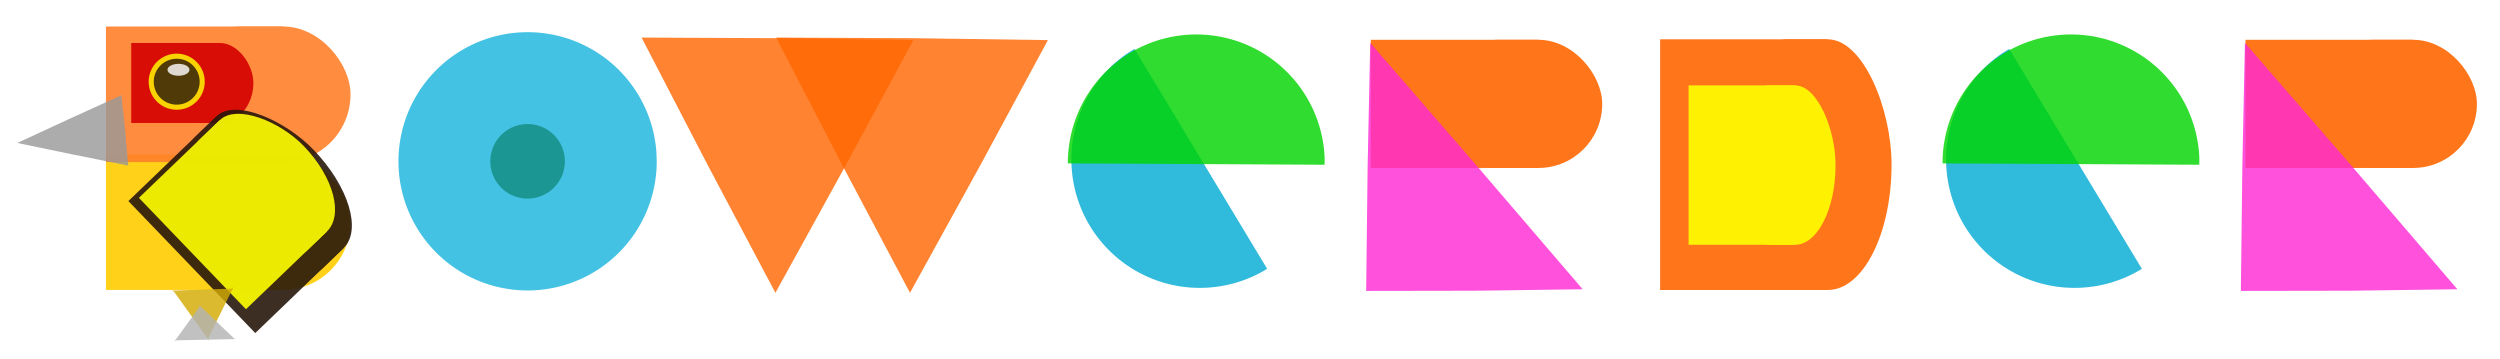 <?xml version="1.0" encoding="UTF-8" standalone="no"?>
<!-- Created with Inkscape (http://www.inkscape.org/) -->

<svg
   xmlns:dc="http://purl.org/dc/elements/1.1/"
   xmlns:cc="http://creativecommons.org/ns#"
   xmlns:rdf="http://www.w3.org/1999/02/22-rdf-syntax-ns#"
   xmlns:svg="http://www.w3.org/2000/svg"
   xmlns="http://www.w3.org/2000/svg"
   xmlns:sodipodi="http://sodipodi.sourceforge.net/DTD/sodipodi-0.dtd"
   xmlns:inkscape="http://www.inkscape.org/namespaces/inkscape"
   width="209.718mm"
   height="30.118mm"
   viewBox="0 0 743.097 106.719"
   id="svg2"
   version="1.1"
   inkscape:version="0.91 r"
   sodipodi:docname="bowerder.svg"
   inkscape:export-filename="/home/tngarsel/Images/mes productions/inkscape-space/bowerder/bowerder.png"
   inkscape:export-xdpi="91.080711"
   inkscape:export-ydpi="91.080711">
  <defs
     id="defs4">
    <filter
       style="color-interpolation-filters:sRGB"
       inkscape:label="Cross-smooth"
       id="filter30573">
      <feGaussianBlur
         in="SourceGraphic"
         stdDeviation="1.5"
         result="blur1"
         id="feGaussianBlur30575" />
      <feComposite
         in="blur1"
         in2="blur1"
         operator="over"
         result="composite1"
         id="feComposite30577" />
      <feComposite
         in="composite1"
         in2="composite1"
         k2="1.02"
         operator="arithmetic"
         result="composite2"
         id="feComposite30579"
         k1="0"
         k3="0"
         k4="0" />
      <feColorMatrix
         in="composite2"
         values="1 0 0 0 0 0 1 0 0 0 0 0 1 0 0 0 0 0 1 -0.49 "
         result="colormatrix1"
         id="feColorMatrix30581" />
      <feGaussianBlur
         stdDeviation="1"
         result="blur2"
         id="feGaussianBlur30583" />
      <feColorMatrix
         in="blur2"
         values="1 0 0 0 0 0 1 0 0 0 0 0 1 0 0 0 0 0 5 -1 "
         result="colormatrix2"
         id="feColorMatrix30585" />
      <feBlend
         in="colormatrix2"
         in2="colormatrix2"
         stdDeviation="17"
         mode="normal"
         result="blend"
         id="feBlend30587" />
      <feComposite
         in="blend"
         in2="colormatrix2"
         operator="in"
         result="composite3"
         id="feComposite30589" />
    </filter>
    <filter
       style="color-interpolation-filters:sRGB"
       inkscape:label="Cross-smooth"
       id="filter30591">
      <feGaussianBlur
         in="SourceGraphic"
         stdDeviation="1.5"
         result="blur1"
         id="feGaussianBlur30593" />
      <feComposite
         in="blur1"
         in2="blur1"
         operator="over"
         result="composite1"
         id="feComposite30595" />
      <feComposite
         in="composite1"
         in2="composite1"
         k2="1.02"
         operator="arithmetic"
         result="composite2"
         id="feComposite30597"
         k1="0"
         k3="0"
         k4="0" />
      <feColorMatrix
         in="composite2"
         values="1 0 0 0 0 0 1 0 0 0 0 0 1 0 0 0 0 0 1 -0.49 "
         result="colormatrix1"
         id="feColorMatrix30599" />
      <feGaussianBlur
         stdDeviation="1"
         result="blur2"
         id="feGaussianBlur30601" />
      <feColorMatrix
         in="blur2"
         values="1 0 0 0 0 0 1 0 0 0 0 0 1 0 0 0 0 0 5 -1 "
         result="colormatrix2"
         id="feColorMatrix30603" />
      <feBlend
         in="colormatrix2"
         in2="colormatrix2"
         stdDeviation="17"
         mode="normal"
         result="blend"
         id="feBlend30605" />
      <feComposite
         in="blend"
         in2="colormatrix2"
         operator="in"
         result="composite3"
         id="feComposite30607" />
    </filter>
    <filter
       style="color-interpolation-filters:sRGB"
       inkscape:label="Cross-smooth"
       id="filter30609">
      <feGaussianBlur
         in="SourceGraphic"
         stdDeviation="1.5"
         result="blur1"
         id="feGaussianBlur30611" />
      <feComposite
         in="blur1"
         in2="blur1"
         operator="over"
         result="composite1"
         id="feComposite30613" />
      <feComposite
         in="composite1"
         in2="composite1"
         k2="1.02"
         operator="arithmetic"
         result="composite2"
         id="feComposite30615"
         k1="0"
         k3="0"
         k4="0" />
      <feColorMatrix
         in="composite2"
         values="1 0 0 0 0 0 1 0 0 0 0 0 1 0 0 0 0 0 1 -0.49 "
         result="colormatrix1"
         id="feColorMatrix30617" />
      <feGaussianBlur
         stdDeviation="1"
         result="blur2"
         id="feGaussianBlur30619" />
      <feColorMatrix
         in="blur2"
         values="1 0 0 0 0 0 1 0 0 0 0 0 1 0 0 0 0 0 5 -1 "
         result="colormatrix2"
         id="feColorMatrix30621" />
      <feBlend
         in="colormatrix2"
         in2="colormatrix2"
         stdDeviation="17"
         mode="normal"
         result="blend"
         id="feBlend30623" />
      <feComposite
         in="blend"
         in2="colormatrix2"
         operator="in"
         result="composite3"
         id="feComposite30625" />
    </filter>
    <filter
       style="color-interpolation-filters:sRGB"
       inkscape:label="Cross-smooth"
       id="filter30627">
      <feGaussianBlur
         in="SourceGraphic"
         stdDeviation="1.5"
         result="blur1"
         id="feGaussianBlur30629" />
      <feComposite
         in="blur1"
         in2="blur1"
         operator="over"
         result="composite1"
         id="feComposite30631" />
      <feComposite
         in="composite1"
         in2="composite1"
         k2="1.02"
         operator="arithmetic"
         result="composite2"
         id="feComposite30633"
         k1="0"
         k3="0"
         k4="0" />
      <feColorMatrix
         in="composite2"
         values="1 0 0 0 0 0 1 0 0 0 0 0 1 0 0 0 0 0 1 -0.49 "
         result="colormatrix1"
         id="feColorMatrix30635" />
      <feGaussianBlur
         stdDeviation="1"
         result="blur2"
         id="feGaussianBlur30637" />
      <feColorMatrix
         in="blur2"
         values="1 0 0 0 0 0 1 0 0 0 0 0 1 0 0 0 0 0 5 -1 "
         result="colormatrix2"
         id="feColorMatrix30639" />
      <feBlend
         in="colormatrix2"
         in2="colormatrix2"
         stdDeviation="17"
         mode="normal"
         result="blend"
         id="feBlend30641" />
      <feComposite
         in="blend"
         in2="colormatrix2"
         operator="in"
         result="composite3"
         id="feComposite30643" />
    </filter>
    <filter
       style="color-interpolation-filters:sRGB"
       inkscape:label="Cross-smooth"
       id="filter30645">
      <feGaussianBlur
         in="SourceGraphic"
         stdDeviation="1.5"
         result="blur1"
         id="feGaussianBlur30647" />
      <feComposite
         in="blur1"
         in2="blur1"
         operator="over"
         result="composite1"
         id="feComposite30649" />
      <feComposite
         in="composite1"
         in2="composite1"
         k2="1.02"
         operator="arithmetic"
         result="composite2"
         id="feComposite30651"
         k1="0"
         k3="0"
         k4="0" />
      <feColorMatrix
         in="composite2"
         values="1 0 0 0 0 0 1 0 0 0 0 0 1 0 0 0 0 0 1 -0.49 "
         result="colormatrix1"
         id="feColorMatrix30653" />
      <feGaussianBlur
         stdDeviation="1"
         result="blur2"
         id="feGaussianBlur30655" />
      <feColorMatrix
         in="blur2"
         values="1 0 0 0 0 0 1 0 0 0 0 0 1 0 0 0 0 0 5 -1 "
         result="colormatrix2"
         id="feColorMatrix30657" />
      <feBlend
         in="colormatrix2"
         in2="colormatrix2"
         stdDeviation="17"
         mode="normal"
         result="blend"
         id="feBlend30659" />
      <feComposite
         in="blend"
         in2="colormatrix2"
         operator="in"
         result="composite3"
         id="feComposite30661" />
    </filter>
    <filter
       style="color-interpolation-filters:sRGB"
       inkscape:label="Cross-smooth"
       id="filter30663">
      <feGaussianBlur
         in="SourceGraphic"
         stdDeviation="1.5"
         result="blur1"
         id="feGaussianBlur30665" />
      <feComposite
         in="blur1"
         in2="blur1"
         operator="over"
         result="composite1"
         id="feComposite30667" />
      <feComposite
         in="composite1"
         in2="composite1"
         k2="1.02"
         operator="arithmetic"
         result="composite2"
         id="feComposite30669"
         k1="0"
         k3="0"
         k4="0" />
      <feColorMatrix
         in="composite2"
         values="1 0 0 0 0 0 1 0 0 0 0 0 1 0 0 0 0 0 1 -0.49 "
         result="colormatrix1"
         id="feColorMatrix30671" />
      <feGaussianBlur
         stdDeviation="1"
         result="blur2"
         id="feGaussianBlur30673" />
      <feColorMatrix
         in="blur2"
         values="1 0 0 0 0 0 1 0 0 0 0 0 1 0 0 0 0 0 5 -1 "
         result="colormatrix2"
         id="feColorMatrix30675" />
      <feBlend
         in="colormatrix2"
         in2="colormatrix2"
         stdDeviation="17"
         mode="normal"
         result="blend"
         id="feBlend30677" />
      <feComposite
         in="blend"
         in2="colormatrix2"
         operator="in"
         result="composite3"
         id="feComposite30679" />
    </filter>
    <filter
       style="color-interpolation-filters:sRGB"
       inkscape:label="Cross-smooth"
       id="filter30681">
      <feGaussianBlur
         in="SourceGraphic"
         stdDeviation="1.5"
         result="blur1"
         id="feGaussianBlur30683" />
      <feComposite
         in="blur1"
         in2="blur1"
         operator="over"
         result="composite1"
         id="feComposite30685" />
      <feComposite
         in="composite1"
         in2="composite1"
         k2="1.02"
         operator="arithmetic"
         result="composite2"
         id="feComposite30687"
         k1="0"
         k3="0"
         k4="0" />
      <feColorMatrix
         in="composite2"
         values="1 0 0 0 0 0 1 0 0 0 0 0 1 0 0 0 0 0 1 -0.49 "
         result="colormatrix1"
         id="feColorMatrix30689" />
      <feGaussianBlur
         stdDeviation="1"
         result="blur2"
         id="feGaussianBlur30691" />
      <feColorMatrix
         in="blur2"
         values="1 0 0 0 0 0 1 0 0 0 0 0 1 0 0 0 0 0 5 -1 "
         result="colormatrix2"
         id="feColorMatrix30693" />
      <feBlend
         in="colormatrix2"
         in2="colormatrix2"
         stdDeviation="17"
         mode="normal"
         result="blend"
         id="feBlend30695" />
      <feComposite
         in="blend"
         in2="colormatrix2"
         operator="in"
         result="composite3"
         id="feComposite30697" />
    </filter>
    <filter
       style="color-interpolation-filters:sRGB"
       inkscape:label="Cross-smooth"
       id="filter30699">
      <feGaussianBlur
         in="SourceGraphic"
         stdDeviation="1.5"
         result="blur1"
         id="feGaussianBlur30701" />
      <feComposite
         in="blur1"
         in2="blur1"
         operator="over"
         result="composite1"
         id="feComposite30703" />
      <feComposite
         in="composite1"
         in2="composite1"
         k2="1.02"
         operator="arithmetic"
         result="composite2"
         id="feComposite30705"
         k1="0"
         k3="0"
         k4="0" />
      <feColorMatrix
         in="composite2"
         values="1 0 0 0 0 0 1 0 0 0 0 0 1 0 0 0 0 0 1 -0.49 "
         result="colormatrix1"
         id="feColorMatrix30707" />
      <feGaussianBlur
         stdDeviation="1"
         result="blur2"
         id="feGaussianBlur30709" />
      <feColorMatrix
         in="blur2"
         values="1 0 0 0 0 0 1 0 0 0 0 0 1 0 0 0 0 0 5 -1 "
         result="colormatrix2"
         id="feColorMatrix30711" />
      <feBlend
         in="colormatrix2"
         in2="colormatrix2"
         stdDeviation="17"
         mode="normal"
         result="blend"
         id="feBlend30713" />
      <feComposite
         in="blend"
         in2="colormatrix2"
         operator="in"
         result="composite3"
         id="feComposite30715" />
    </filter>
    <filter
       style="color-interpolation-filters:sRGB"
       inkscape:label="Cross-smooth"
       id="filter30717">
      <feGaussianBlur
         in="SourceGraphic"
         stdDeviation="1.5"
         result="blur1"
         id="feGaussianBlur30719" />
      <feComposite
         in="blur1"
         in2="blur1"
         operator="over"
         result="composite1"
         id="feComposite30721" />
      <feComposite
         in="composite1"
         in2="composite1"
         k2="1.02"
         operator="arithmetic"
         result="composite2"
         id="feComposite30723"
         k1="0"
         k3="0"
         k4="0" />
      <feColorMatrix
         in="composite2"
         values="1 0 0 0 0 0 1 0 0 0 0 0 1 0 0 0 0 0 1 -0.49 "
         result="colormatrix1"
         id="feColorMatrix30725" />
      <feGaussianBlur
         stdDeviation="1"
         result="blur2"
         id="feGaussianBlur30727" />
      <feColorMatrix
         in="blur2"
         values="1 0 0 0 0 0 1 0 0 0 0 0 1 0 0 0 0 0 5 -1 "
         result="colormatrix2"
         id="feColorMatrix30729" />
      <feBlend
         in="colormatrix2"
         in2="colormatrix2"
         stdDeviation="17"
         mode="normal"
         result="blend"
         id="feBlend30731" />
      <feComposite
         in="blend"
         in2="colormatrix2"
         operator="in"
         result="composite3"
         id="feComposite30733" />
    </filter>
    <filter
       style="color-interpolation-filters:sRGB"
       inkscape:label="Cross-smooth"
       id="filter30735">
      <feGaussianBlur
         in="SourceGraphic"
         stdDeviation="1.5"
         result="blur1"
         id="feGaussianBlur30737" />
      <feComposite
         in="blur1"
         in2="blur1"
         operator="over"
         result="composite1"
         id="feComposite30739" />
      <feComposite
         in="composite1"
         in2="composite1"
         k2="1.02"
         operator="arithmetic"
         result="composite2"
         id="feComposite30741"
         k1="0"
         k3="0"
         k4="0" />
      <feColorMatrix
         in="composite2"
         values="1 0 0 0 0 0 1 0 0 0 0 0 1 0 0 0 0 0 1 -0.49 "
         result="colormatrix1"
         id="feColorMatrix30743" />
      <feGaussianBlur
         stdDeviation="1"
         result="blur2"
         id="feGaussianBlur30745" />
      <feColorMatrix
         in="blur2"
         values="1 0 0 0 0 0 1 0 0 0 0 0 1 0 0 0 0 0 5 -1 "
         result="colormatrix2"
         id="feColorMatrix30747" />
      <feBlend
         in="colormatrix2"
         in2="colormatrix2"
         stdDeviation="17"
         mode="normal"
         result="blend"
         id="feBlend30749" />
      <feComposite
         in="blend"
         in2="colormatrix2"
         operator="in"
         result="composite3"
         id="feComposite30751" />
    </filter>
    <filter
       style="color-interpolation-filters:sRGB"
       inkscape:label="Cross-smooth"
       id="filter30753">
      <feGaussianBlur
         in="SourceGraphic"
         stdDeviation="1.5"
         result="blur1"
         id="feGaussianBlur30755" />
      <feComposite
         in="blur1"
         in2="blur1"
         operator="over"
         result="composite1"
         id="feComposite30757" />
      <feComposite
         in="composite1"
         in2="composite1"
         k2="1.02"
         operator="arithmetic"
         result="composite2"
         id="feComposite30759"
         k1="0"
         k3="0"
         k4="0" />
      <feColorMatrix
         in="composite2"
         values="1 0 0 0 0 0 1 0 0 0 0 0 1 0 0 0 0 0 1 -0.49 "
         result="colormatrix1"
         id="feColorMatrix30761" />
      <feGaussianBlur
         stdDeviation="1"
         result="blur2"
         id="feGaussianBlur30763" />
      <feColorMatrix
         in="blur2"
         values="1 0 0 0 0 0 1 0 0 0 0 0 1 0 0 0 0 0 5 -1 "
         result="colormatrix2"
         id="feColorMatrix30765" />
      <feBlend
         in="colormatrix2"
         in2="colormatrix2"
         stdDeviation="17"
         mode="normal"
         result="blend"
         id="feBlend30767" />
      <feComposite
         in="blend"
         in2="colormatrix2"
         operator="in"
         result="composite3"
         id="feComposite30769" />
    </filter>
    <filter
       style="color-interpolation-filters:sRGB"
       inkscape:label="Cross-smooth"
       id="filter30771">
      <feGaussianBlur
         in="SourceGraphic"
         stdDeviation="1.5"
         result="blur1"
         id="feGaussianBlur30773" />
      <feComposite
         in="blur1"
         in2="blur1"
         operator="over"
         result="composite1"
         id="feComposite30775" />
      <feComposite
         in="composite1"
         in2="composite1"
         k2="1.02"
         operator="arithmetic"
         result="composite2"
         id="feComposite30777"
         k1="0"
         k3="0"
         k4="0" />
      <feColorMatrix
         in="composite2"
         values="1 0 0 0 0 0 1 0 0 0 0 0 1 0 0 0 0 0 1 -0.49 "
         result="colormatrix1"
         id="feColorMatrix30779" />
      <feGaussianBlur
         stdDeviation="1"
         result="blur2"
         id="feGaussianBlur30781" />
      <feColorMatrix
         in="blur2"
         values="1 0 0 0 0 0 1 0 0 0 0 0 1 0 0 0 0 0 5 -1 "
         result="colormatrix2"
         id="feColorMatrix30783" />
      <feBlend
         in="colormatrix2"
         in2="colormatrix2"
         stdDeviation="17"
         mode="normal"
         result="blend"
         id="feBlend30785" />
      <feComposite
         in="blend"
         in2="colormatrix2"
         operator="in"
         result="composite3"
         id="feComposite30787" />
    </filter>
    <filter
       style="color-interpolation-filters:sRGB"
       inkscape:label="Cross-smooth"
       id="filter30789">
      <feGaussianBlur
         in="SourceGraphic"
         stdDeviation="1.5"
         result="blur1"
         id="feGaussianBlur30791" />
      <feComposite
         in="blur1"
         in2="blur1"
         operator="over"
         result="composite1"
         id="feComposite30793" />
      <feComposite
         in="composite1"
         in2="composite1"
         k2="1.02"
         operator="arithmetic"
         result="composite2"
         id="feComposite30795"
         k1="0"
         k3="0"
         k4="0" />
      <feColorMatrix
         in="composite2"
         values="1 0 0 0 0 0 1 0 0 0 0 0 1 0 0 0 0 0 1 -0.49 "
         result="colormatrix1"
         id="feColorMatrix30797" />
      <feGaussianBlur
         stdDeviation="1"
         result="blur2"
         id="feGaussianBlur30799" />
      <feColorMatrix
         in="blur2"
         values="1 0 0 0 0 0 1 0 0 0 0 0 1 0 0 0 0 0 5 -1 "
         result="colormatrix2"
         id="feColorMatrix30801" />
      <feBlend
         in="colormatrix2"
         in2="colormatrix2"
         stdDeviation="17"
         mode="normal"
         result="blend"
         id="feBlend30803" />
      <feComposite
         in="blend"
         in2="colormatrix2"
         operator="in"
         result="composite3"
         id="feComposite30805" />
    </filter>
    <filter
       style="color-interpolation-filters:sRGB"
       inkscape:label="Cross-smooth"
       id="filter30807">
      <feGaussianBlur
         in="SourceGraphic"
         stdDeviation="1.5"
         result="blur1"
         id="feGaussianBlur30809" />
      <feComposite
         in="blur1"
         in2="blur1"
         operator="over"
         result="composite1"
         id="feComposite30811" />
      <feComposite
         in="composite1"
         in2="composite1"
         k2="1.02"
         operator="arithmetic"
         result="composite2"
         id="feComposite30813"
         k1="0"
         k3="0"
         k4="0" />
      <feColorMatrix
         in="composite2"
         values="1 0 0 0 0 0 1 0 0 0 0 0 1 0 0 0 0 0 1 -0.49 "
         result="colormatrix1"
         id="feColorMatrix30815" />
      <feGaussianBlur
         stdDeviation="1"
         result="blur2"
         id="feGaussianBlur30817" />
      <feColorMatrix
         in="blur2"
         values="1 0 0 0 0 0 1 0 0 0 0 0 1 0 0 0 0 0 5 -1 "
         result="colormatrix2"
         id="feColorMatrix30819" />
      <feBlend
         in="colormatrix2"
         in2="colormatrix2"
         stdDeviation="17"
         mode="normal"
         result="blend"
         id="feBlend30821" />
      <feComposite
         in="blend"
         in2="colormatrix2"
         operator="in"
         result="composite3"
         id="feComposite30823" />
    </filter>
    <filter
       style="color-interpolation-filters:sRGB"
       inkscape:label="Cross-smooth"
       id="filter30825">
      <feGaussianBlur
         in="SourceGraphic"
         stdDeviation="1.5"
         result="blur1"
         id="feGaussianBlur30827" />
      <feComposite
         in="blur1"
         in2="blur1"
         operator="over"
         result="composite1"
         id="feComposite30829" />
      <feComposite
         in="composite1"
         in2="composite1"
         k2="1.02"
         operator="arithmetic"
         result="composite2"
         id="feComposite30831"
         k1="0"
         k3="0"
         k4="0" />
      <feColorMatrix
         in="composite2"
         values="1 0 0 0 0 0 1 0 0 0 0 0 1 0 0 0 0 0 1 -0.49 "
         result="colormatrix1"
         id="feColorMatrix30833" />
      <feGaussianBlur
         stdDeviation="1"
         result="blur2"
         id="feGaussianBlur30835" />
      <feColorMatrix
         in="blur2"
         values="1 0 0 0 0 0 1 0 0 0 0 0 1 0 0 0 0 0 5 -1 "
         result="colormatrix2"
         id="feColorMatrix30837" />
      <feBlend
         in="colormatrix2"
         in2="colormatrix2"
         stdDeviation="17"
         mode="normal"
         result="blend"
         id="feBlend30839" />
      <feComposite
         in="blend"
         in2="colormatrix2"
         operator="in"
         result="composite3"
         id="feComposite30841" />
    </filter>
    <filter
       style="color-interpolation-filters:sRGB"
       inkscape:label="Cross-smooth"
       id="filter30843">
      <feGaussianBlur
         in="SourceGraphic"
         stdDeviation="1.5"
         result="blur1"
         id="feGaussianBlur30845" />
      <feComposite
         in="blur1"
         in2="blur1"
         operator="over"
         result="composite1"
         id="feComposite30847" />
      <feComposite
         in="composite1"
         in2="composite1"
         k2="1.02"
         operator="arithmetic"
         result="composite2"
         id="feComposite30849"
         k1="0"
         k3="0"
         k4="0" />
      <feColorMatrix
         in="composite2"
         values="1 0 0 0 0 0 1 0 0 0 0 0 1 0 0 0 0 0 1 -0.49 "
         result="colormatrix1"
         id="feColorMatrix30851" />
      <feGaussianBlur
         stdDeviation="1"
         result="blur2"
         id="feGaussianBlur30853" />
      <feColorMatrix
         in="blur2"
         values="1 0 0 0 0 0 1 0 0 0 0 0 1 0 0 0 0 0 5 -1 "
         result="colormatrix2"
         id="feColorMatrix30855" />
      <feBlend
         in="colormatrix2"
         in2="colormatrix2"
         stdDeviation="17"
         mode="normal"
         result="blend"
         id="feBlend30857" />
      <feComposite
         in="blend"
         in2="colormatrix2"
         operator="in"
         result="composite3"
         id="feComposite30859" />
    </filter>
    <filter
       style="color-interpolation-filters:sRGB"
       inkscape:label="Cross-smooth"
       id="filter30861">
      <feGaussianBlur
         in="SourceGraphic"
         stdDeviation="1.5"
         result="blur1"
         id="feGaussianBlur30863" />
      <feComposite
         in="blur1"
         in2="blur1"
         operator="over"
         result="composite1"
         id="feComposite30865" />
      <feComposite
         in="composite1"
         in2="composite1"
         k2="1.02"
         operator="arithmetic"
         result="composite2"
         id="feComposite30867"
         k1="0"
         k3="0"
         k4="0" />
      <feColorMatrix
         in="composite2"
         values="1 0 0 0 0 0 1 0 0 0 0 0 1 0 0 0 0 0 1 -0.49 "
         result="colormatrix1"
         id="feColorMatrix30869" />
      <feGaussianBlur
         stdDeviation="1"
         result="blur2"
         id="feGaussianBlur30871" />
      <feColorMatrix
         in="blur2"
         values="1 0 0 0 0 0 1 0 0 0 0 0 1 0 0 0 0 0 5 -1 "
         result="colormatrix2"
         id="feColorMatrix30873" />
      <feBlend
         in="colormatrix2"
         in2="colormatrix2"
         stdDeviation="17"
         mode="normal"
         result="blend"
         id="feBlend30875" />
      <feComposite
         in="blend"
         in2="colormatrix2"
         operator="in"
         result="composite3"
         id="feComposite30877" />
    </filter>
    <filter
       style="color-interpolation-filters:sRGB"
       inkscape:label="Cross-smooth"
       id="filter30879">
      <feGaussianBlur
         in="SourceGraphic"
         stdDeviation="1.5"
         result="blur1"
         id="feGaussianBlur30881" />
      <feComposite
         in="blur1"
         in2="blur1"
         operator="over"
         result="composite1"
         id="feComposite30883" />
      <feComposite
         in="composite1"
         in2="composite1"
         k2="1.02"
         operator="arithmetic"
         result="composite2"
         id="feComposite30885"
         k1="0"
         k3="0"
         k4="0" />
      <feColorMatrix
         in="composite2"
         values="1 0 0 0 0 0 1 0 0 0 0 0 1 0 0 0 0 0 1 -0.49 "
         result="colormatrix1"
         id="feColorMatrix30887" />
      <feGaussianBlur
         stdDeviation="1"
         result="blur2"
         id="feGaussianBlur30889" />
      <feColorMatrix
         in="blur2"
         values="1 0 0 0 0 0 1 0 0 0 0 0 1 0 0 0 0 0 5 -1 "
         result="colormatrix2"
         id="feColorMatrix30891" />
      <feBlend
         in="colormatrix2"
         in2="colormatrix2"
         stdDeviation="17"
         mode="normal"
         result="blend"
         id="feBlend30893" />
      <feComposite
         in="blend"
         in2="colormatrix2"
         operator="in"
         result="composite3"
         id="feComposite30895" />
    </filter>
    <filter
       style="color-interpolation-filters:sRGB"
       inkscape:label="Cross-smooth"
       id="filter30897">
      <feGaussianBlur
         in="SourceGraphic"
         stdDeviation="1.5"
         result="blur1"
         id="feGaussianBlur30899" />
      <feComposite
         in="blur1"
         in2="blur1"
         operator="over"
         result="composite1"
         id="feComposite30901" />
      <feComposite
         in="composite1"
         in2="composite1"
         k2="1.02"
         operator="arithmetic"
         result="composite2"
         id="feComposite30903"
         k1="0"
         k3="0"
         k4="0" />
      <feColorMatrix
         in="composite2"
         values="1 0 0 0 0 0 1 0 0 0 0 0 1 0 0 0 0 0 1 -0.49 "
         result="colormatrix1"
         id="feColorMatrix30905" />
      <feGaussianBlur
         stdDeviation="1"
         result="blur2"
         id="feGaussianBlur30907" />
      <feColorMatrix
         in="blur2"
         values="1 0 0 0 0 0 1 0 0 0 0 0 1 0 0 0 0 0 5 -1 "
         result="colormatrix2"
         id="feColorMatrix30909" />
      <feBlend
         in="colormatrix2"
         in2="colormatrix2"
         stdDeviation="17"
         mode="normal"
         result="blend"
         id="feBlend30911" />
      <feComposite
         in="blend"
         in2="colormatrix2"
         operator="in"
         result="composite3"
         id="feComposite30913" />
    </filter>
    <filter
       style="color-interpolation-filters:sRGB"
       inkscape:label="Cross-smooth"
       id="filter30915">
      <feGaussianBlur
         in="SourceGraphic"
         stdDeviation="1.5"
         result="blur1"
         id="feGaussianBlur30917" />
      <feComposite
         in="blur1"
         in2="blur1"
         operator="over"
         result="composite1"
         id="feComposite30919" />
      <feComposite
         in="composite1"
         in2="composite1"
         k2="1.02"
         operator="arithmetic"
         result="composite2"
         id="feComposite30921"
         k1="0"
         k3="0"
         k4="0" />
      <feColorMatrix
         in="composite2"
         values="1 0 0 0 0 0 1 0 0 0 0 0 1 0 0 0 0 0 1 -0.49 "
         result="colormatrix1"
         id="feColorMatrix30923" />
      <feGaussianBlur
         stdDeviation="1"
         result="blur2"
         id="feGaussianBlur30925" />
      <feColorMatrix
         in="blur2"
         values="1 0 0 0 0 0 1 0 0 0 0 0 1 0 0 0 0 0 5 -1 "
         result="colormatrix2"
         id="feColorMatrix30927" />
      <feBlend
         in="colormatrix2"
         in2="colormatrix2"
         stdDeviation="17"
         mode="normal"
         result="blend"
         id="feBlend30929" />
      <feComposite
         in="blend"
         in2="colormatrix2"
         operator="in"
         result="composite3"
         id="feComposite30931" />
    </filter>
    <filter
       style="color-interpolation-filters:sRGB"
       inkscape:label="Cross-smooth"
       id="filter30933">
      <feGaussianBlur
         in="SourceGraphic"
         stdDeviation="1.5"
         result="blur1"
         id="feGaussianBlur30935" />
      <feComposite
         in="blur1"
         in2="blur1"
         operator="over"
         result="composite1"
         id="feComposite30937" />
      <feComposite
         in="composite1"
         in2="composite1"
         k2="1.02"
         operator="arithmetic"
         result="composite2"
         id="feComposite30939"
         k1="0"
         k3="0"
         k4="0" />
      <feColorMatrix
         in="composite2"
         values="1 0 0 0 0 0 1 0 0 0 0 0 1 0 0 0 0 0 1 -0.49 "
         result="colormatrix1"
         id="feColorMatrix30941" />
      <feGaussianBlur
         stdDeviation="1"
         result="blur2"
         id="feGaussianBlur30943" />
      <feColorMatrix
         in="blur2"
         values="1 0 0 0 0 0 1 0 0 0 0 0 1 0 0 0 0 0 5 -1 "
         result="colormatrix2"
         id="feColorMatrix30945" />
      <feBlend
         in="colormatrix2"
         in2="colormatrix2"
         stdDeviation="17"
         mode="normal"
         result="blend"
         id="feBlend30947" />
      <feComposite
         in="blend"
         in2="colormatrix2"
         operator="in"
         result="composite3"
         id="feComposite30949" />
    </filter>
    <filter
       style="color-interpolation-filters:sRGB"
       inkscape:label="Cross-smooth"
       id="filter30951">
      <feGaussianBlur
         in="SourceGraphic"
         stdDeviation="1.5"
         result="blur1"
         id="feGaussianBlur30953" />
      <feComposite
         in="blur1"
         in2="blur1"
         operator="over"
         result="composite1"
         id="feComposite30955" />
      <feComposite
         in="composite1"
         in2="composite1"
         k2="1.02"
         operator="arithmetic"
         result="composite2"
         id="feComposite30957"
         k1="0"
         k3="0"
         k4="0" />
      <feColorMatrix
         in="composite2"
         values="1 0 0 0 0 0 1 0 0 0 0 0 1 0 0 0 0 0 1 -0.49 "
         result="colormatrix1"
         id="feColorMatrix30959" />
      <feGaussianBlur
         stdDeviation="1"
         result="blur2"
         id="feGaussianBlur30961" />
      <feColorMatrix
         in="blur2"
         values="1 0 0 0 0 0 1 0 0 0 0 0 1 0 0 0 0 0 5 -1 "
         result="colormatrix2"
         id="feColorMatrix30963" />
      <feBlend
         in="colormatrix2"
         in2="colormatrix2"
         stdDeviation="17"
         mode="normal"
         result="blend"
         id="feBlend30965" />
      <feComposite
         in="blend"
         in2="colormatrix2"
         operator="in"
         result="composite3"
         id="feComposite30967" />
    </filter>
    <filter
       style="color-interpolation-filters:sRGB"
       inkscape:label="Cross-smooth"
       id="filter30969">
      <feGaussianBlur
         in="SourceGraphic"
         stdDeviation="1.5"
         result="blur1"
         id="feGaussianBlur30971" />
      <feComposite
         in="blur1"
         in2="blur1"
         operator="over"
         result="composite1"
         id="feComposite30973" />
      <feComposite
         in="composite1"
         in2="composite1"
         k2="1.02"
         operator="arithmetic"
         result="composite2"
         id="feComposite30975"
         k1="0"
         k3="0"
         k4="0" />
      <feColorMatrix
         in="composite2"
         values="1 0 0 0 0 0 1 0 0 0 0 0 1 0 0 0 0 0 1 -0.49 "
         result="colormatrix1"
         id="feColorMatrix30977" />
      <feGaussianBlur
         stdDeviation="1"
         result="blur2"
         id="feGaussianBlur30979" />
      <feColorMatrix
         in="blur2"
         values="1 0 0 0 0 0 1 0 0 0 0 0 1 0 0 0 0 0 5 -1 "
         result="colormatrix2"
         id="feColorMatrix30981" />
      <feBlend
         in="colormatrix2"
         in2="colormatrix2"
         stdDeviation="17"
         mode="normal"
         result="blend"
         id="feBlend30983" />
      <feComposite
         in="blend"
         in2="colormatrix2"
         operator="in"
         result="composite3"
         id="feComposite30985" />
    </filter>
    <filter
       style="color-interpolation-filters:sRGB"
       inkscape:label="Cross-smooth"
       id="filter30987">
      <feGaussianBlur
         in="SourceGraphic"
         stdDeviation="1.5"
         result="blur1"
         id="feGaussianBlur30989" />
      <feComposite
         in="blur1"
         in2="blur1"
         operator="over"
         result="composite1"
         id="feComposite30991" />
      <feComposite
         in="composite1"
         in2="composite1"
         k2="1.02"
         operator="arithmetic"
         result="composite2"
         id="feComposite30993"
         k1="0"
         k3="0"
         k4="0" />
      <feColorMatrix
         in="composite2"
         values="1 0 0 0 0 0 1 0 0 0 0 0 1 0 0 0 0 0 1 -0.49 "
         result="colormatrix1"
         id="feColorMatrix30995" />
      <feGaussianBlur
         stdDeviation="1"
         result="blur2"
         id="feGaussianBlur30997" />
      <feColorMatrix
         in="blur2"
         values="1 0 0 0 0 0 1 0 0 0 0 0 1 0 0 0 0 0 5 -1 "
         result="colormatrix2"
         id="feColorMatrix30999" />
      <feBlend
         in="colormatrix2"
         in2="colormatrix2"
         stdDeviation="17"
         mode="normal"
         result="blend"
         id="feBlend31001" />
      <feComposite
         in="blend"
         in2="colormatrix2"
         operator="in"
         result="composite3"
         id="feComposite31003" />
    </filter>
    <filter
       style="color-interpolation-filters:sRGB"
       inkscape:label="Cross-smooth"
       id="filter31005">
      <feGaussianBlur
         in="SourceGraphic"
         stdDeviation="1.5"
         result="blur1"
         id="feGaussianBlur31007" />
      <feComposite
         in="blur1"
         in2="blur1"
         operator="over"
         result="composite1"
         id="feComposite31009" />
      <feComposite
         in="composite1"
         in2="composite1"
         k2="1.02"
         operator="arithmetic"
         result="composite2"
         id="feComposite31011"
         k1="0"
         k3="0"
         k4="0" />
      <feColorMatrix
         in="composite2"
         values="1 0 0 0 0 0 1 0 0 0 0 0 1 0 0 0 0 0 1 -0.49 "
         result="colormatrix1"
         id="feColorMatrix31013" />
      <feGaussianBlur
         stdDeviation="1"
         result="blur2"
         id="feGaussianBlur31015" />
      <feColorMatrix
         in="blur2"
         values="1 0 0 0 0 0 1 0 0 0 0 0 1 0 0 0 0 0 5 -1 "
         result="colormatrix2"
         id="feColorMatrix31017" />
      <feBlend
         in="colormatrix2"
         in2="colormatrix2"
         stdDeviation="17"
         mode="normal"
         result="blend"
         id="feBlend31019" />
      <feComposite
         in="blend"
         in2="colormatrix2"
         operator="in"
         result="composite3"
         id="feComposite31021" />
    </filter>
  </defs>
  <sodipodi:namedview
     id="base"
     pagecolor="#ffffff"
     bordercolor="#666666"
     borderopacity="1.0"
     inkscape:pageopacity="0.0"
     inkscape:pageshadow="2"
     inkscape:zoom="0.98994949"
     inkscape:cx="311.81572"
     inkscape:cy="140.58031"
     inkscape:document-units="px"
     inkscape:current-layer="layer1"
     showgrid="false"
     inkscape:window-width="1024"
     inkscape:window-height="744"
     inkscape:window-x="0"
     inkscape:window-y="24"
     inkscape:window-maximized="1"
     showguides="true"
     inkscape:guide-bbox="true"
     fit-margin-top="0"
     fit-margin-left="0"
     fit-margin-right="0"
     fit-margin-bottom="0">
    <sodipodi:guide
       position="141.161,20.401"
       orientation="0,1"
       id="guide4306" />
    <sodipodi:guide
       position="141.161,99.698"
       orientation="0,1"
       id="guide4310" />
  </sodipodi:namedview>
  <g
     inkscape:label="Calque 1"
     inkscape:groupmode="layer"
     id="layer1"
     transform="translate(-86.123,-632.189)">
    <g
       style="opacity:0.9;fill:#ffcc00;fill-opacity:1;filter:url(#filter31005)"
       transform="matrix(0.837,0,0,0.842,29.723,55.407)"
       id="g4249">
      <rect
         style="opacity:1;fill:#ffcc00;fill-opacity:1;stroke:none;stroke-width:1.5;stroke-miterlimit:4;stroke-dasharray:none;stroke-opacity:0.941"
         id="rect4251"
         width="62.857"
         height="47.857"
         x="105"
         y="739.505" />
      <rect
         y="739.505"
         x="129"
         height="47.857"
         width="62.857"
         id="rect4253"
         style="opacity:1;fill:#ffcc00;fill-opacity:1;stroke:none;stroke-width:1.5;stroke-miterlimit:4;stroke-dasharray:none;stroke-opacity:0.941"
         ry="23.929" />
    </g>
    <g
       id="g4233"
       transform="matrix(0.837,0,0,0.842,29.723,17.407)"
       style="opacity:0.9;fill:#ff7f2a;fill-opacity:1;filter:url(#filter30987)">
      <rect
         y="739.505"
         x="105"
         height="47.857"
         width="62.857"
         id="rect4229"
         style="opacity:1;fill:#ff7f2a;fill-opacity:1;stroke:none;stroke-width:1.5;stroke-miterlimit:4;stroke-dasharray:none;stroke-opacity:0.941" />
      <rect
         ry="23.929"
         style="opacity:1;fill:#ff7f2a;fill-opacity:1;stroke:none;stroke-width:1.5;stroke-miterlimit:4;stroke-dasharray:none;stroke-opacity:0.941"
         id="rect4231"
         width="62.857"
         height="47.857"
         x="129"
         y="739.505" />
    </g>
    <g
       transform="matrix(0.418,0,0,0.497,81.24,277.427)"
       id="g4237"
       style="opacity:0.9;fill:#d40000;filter:url(#filter30969)">
      <rect
         style="opacity:1;fill:#d40000;fill-opacity:1;stroke:none;stroke-width:1.5;stroke-miterlimit:4;stroke-dasharray:none;stroke-opacity:0.941"
         id="rect4239"
         width="62.857"
         height="47.857"
         x="105"
         y="739.505" />
      <rect
         y="739.505"
         x="129"
         height="47.857"
         width="62.857"
         id="rect4241"
         style="opacity:1;fill:#d40000;fill-opacity:1;stroke:none;stroke-width:1.5;stroke-miterlimit:4;stroke-dasharray:none;stroke-opacity:0.941"
         ry="23.929" />
    </g>
    <path
       style="opacity:0.9;fill:#ffff00;fill-opacity:1;stroke:none;stroke-width:1.5;stroke-miterlimit:4;stroke-dasharray:none;stroke-opacity:0.941;filter:url(#filter30951)"
       id="path4243"
       sodipodi:type="arc"
       sodipodi:cx="138.64345"
       sodipodi:cy="656.47253"
       sodipodi:rx="8.3337584"
       sodipodi:ry="8.3337584"
       sodipodi:start="0"
       sodipodi:end="6.2172817"
       sodipodi:open="true"
       d="m 146.977,656.473 a 8.334,8.334 0 0 1 -8.196,8.333 8.334,8.334 0 0 1 -8.467,-8.058 8.334,8.334 0 0 1 7.917,-8.598 8.334,8.334 0 0 1 8.727,7.775" />
    <path
       d="m 145.462,656.473 a 6.819,6.819 0 0 1 -6.706,6.818 6.819,6.819 0 0 1 -6.927,-6.593 6.819,6.819 0 0 1 6.478,-7.035 6.819,6.819 0 0 1 7.141,6.361"
       sodipodi:open="true"
       sodipodi:end="6.2172817"
       sodipodi:start="0"
       sodipodi:ry="6.8185296"
       sodipodi:rx="6.8185296"
       sodipodi:cy="656.47253"
       sodipodi:cx="138.64345"
       sodipodi:type="arc"
       id="path4245"
       style="opacity:0.9;fill:#28170b;fill-opacity:1;stroke:none;stroke-width:1.5;stroke-miterlimit:4;stroke-dasharray:none;stroke-opacity:0.941;filter:url(#filter30933)" />
    <path
       style="opacity:0.9;fill:#ffffff;fill-opacity:1;stroke:none;stroke-width:1.5;stroke-miterlimit:4;stroke-dasharray:none;stroke-opacity:0.941;filter:url(#filter30915)"
       id="path4247"
       sodipodi:type="arc"
       sodipodi:cx="139.17378"
       sodipodi:cy="652.93701"
       sodipodi:rx="3.2577419"
       sodipodi:ry="1.767767"
       sodipodi:start="0"
       sodipodi:end="6.2172817"
       sodipodi:open="true"
       d="m 142.432,652.937 a 3.258,1.768 0 0 1 -3.204,1.768 3.258,1.768 0 0 1 -3.31,-1.709 3.258,1.768 0 0 1 3.095,-1.824 3.258,1.768 0 0 1 3.412,1.649" />
    <path
       sodipodi:type="star"
       style="opacity:0.9;fill:#999999;fill-opacity:1;stroke:none;stroke-width:1.5;stroke-miterlimit:4;stroke-dasharray:none;stroke-opacity:0.941;filter:url(#filter30897)"
       id="path4298"
       sodipodi:sides="3"
       sodipodi:cx="78.286819"
       sodipodi:cy="661.43317"
       sodipodi:r1="17.935541"
       sodipodi:r2="9.0378275"
       sodipodi:arg1="0.56456939"
       sodipodi:arg2="1.6117669"
       inkscape:flatsided="false"
       inkscape:rounded="0"
       inkscape:randomized="0"
       d="m 93.439,671.03 -15.522,-0.566 -15.517,-0.706 8.252,-13.16 8.37,-13.085 7.271,13.726 z"
       inkscape:transform-center-x="4.8172443"
       inkscape:transform-center-y="-1.2432694"
       transform="matrix(-0.969,0.478,-0.691,-0.495,645.48,962.182)" />
    <path
       style="opacity:0.9;fill:#00add8;fill-opacity:0.902;stroke:none;stroke-width:1.5;stroke-miterlimit:4;stroke-dasharray:none;stroke-opacity:0.941;filter:url(#filter30879)"
       id="path4300"
       sodipodi:type="arc"
       sodipodi:cx="242.9417"
       sodipodi:cy="680.14136"
       sodipodi:rx="38.385796"
       sodipodi:ry="38.385796"
       sodipodi:start="0"
       sodipodi:end="6.2172817"
       sodipodi:open="true"
       d="m 281.327,680.141 a 38.386,38.386 0 0 1 -37.753,38.381 38.386,38.386 0 0 1 -38.997,-37.116 38.386,38.386 0 0 1 36.468,-39.604 38.386,38.386 0 0 1 40.199,35.811" />
    <path
       d="m 254.019,680.141 a 11.078,11.078 0 0 1 -10.895,11.076 11.078,11.078 0 0 1 -11.254,-10.711 11.078,11.078 0 0 1 10.524,-11.429 11.078,11.078 0 0 1 11.601,10.335"
       sodipodi:open="true"
       sodipodi:end="6.2172817"
       sodipodi:start="0"
       sodipodi:ry="11.07778"
       sodipodi:rx="11.07778"
       sodipodi:cy="680.14136"
       sodipodi:cx="242.9417"
       sodipodi:type="arc"
       id="path4308"
       style="opacity:0.9;fill:#118b7f;fill-opacity:1;stroke:none;stroke-width:1.5;stroke-miterlimit:4;stroke-dasharray:none;stroke-opacity:0.941;filter:url(#filter30861)" />
    <path
       sodipodi:type="star"
       style="opacity:0.9;fill:#ff6600;fill-opacity:1;stroke:none;stroke-width:1.5;stroke-miterlimit:4;stroke-dasharray:none;stroke-opacity:0.941;filter:url(#filter30843)"
       id="path4312"
       sodipodi:sides="3"
       sodipodi:cx="321.22849"
       sodipodi:cy="668.50427"
       sodipodi:r1="58.591026"
       sodipodi:r2="29.524368"
       sodipodi:arg1="1.5794168"
       sodipodi:arg2="2.6266144"
       inkscape:flatsided="false"
       inkscape:rounded="0"
       inkscape:randomized="0"
       d="m 320.723,727.093 -25.19,-44.048 -24.792,-44.273 50.741,0.209 50.737,0.666 -25.551,43.839 z"
       inkscape:transform-center-x="-0.20100523"
       inkscape:transform-center-y="12.399893"
       transform="matrix(0.796,0,0,0.859,61.309,94.652)" />
    <path
       transform="matrix(0.796,0,0,0.859,101.309,94.652)"
       inkscape:transform-center-y="12.399893"
       inkscape:transform-center-x="-0.20100523"
       d="m 320.723,727.093 -25.19,-44.048 -24.792,-44.273 50.741,0.209 50.737,0.666 -25.551,43.839 z"
       inkscape:randomized="0"
       inkscape:rounded="0"
       inkscape:flatsided="false"
       sodipodi:arg2="2.6266144"
       sodipodi:arg1="1.5794168"
       sodipodi:r2="29.524368"
       sodipodi:r1="58.591026"
       sodipodi:cy="668.50427"
       sodipodi:cx="321.22849"
       sodipodi:sides="3"
       id="path4314"
       style="opacity:0.9;fill:#ff6600;fill-opacity:1;stroke:none;stroke-width:1.5;stroke-miterlimit:4;stroke-dasharray:none;stroke-opacity:0.941;filter:url(#filter30825)"
       sodipodi:type="star" />
    <path
       style="opacity:0.9;fill:#00aad4;fill-opacity:1;stroke:none;stroke-width:1.5;stroke-miterlimit:4;stroke-dasharray:none;stroke-opacity:0.941;filter:url(#filter30807)"
       d="m 421.451,647.905 a 38.185,38.185 0 0 0 -10.712,52.472 38.185,38.185 0 0 0 52.035,11.716 l -39.417,-65.335 a 38.185,38.185 0 0 0 -1.906,1.148 z"
       id="path4316"
       inkscape:connector-curvature="0" />
    <path
       inkscape:connector-curvature="0"
       id="path4323"
       d="m 479.846,678.933 a 38.185,38.185 0 0 0 -39.203,-36.485 38.185,38.185 0 0 0 -37.114,38.307 l 76.304,0.403 a 38.185,38.185 0 0 0 0.014,-2.225 z"
       style="opacity:0.9;fill:#00d400;fill-opacity:1;stroke:none;stroke-width:1.5;stroke-miterlimit:4;stroke-dasharray:none;stroke-opacity:0.941;filter:url(#filter30789)" />
    <g
       style="opacity:0.9;fill:#ff6600;fill-opacity:1;filter:url(#filter30771)"
       transform="matrix(0.792,0,0,0.796,410.414,55.372)"
       id="g4325">
      <rect
         style="opacity:1;fill:#ff6600;fill-opacity:1;stroke:none;stroke-width:1.5;stroke-miterlimit:4;stroke-dasharray:none;stroke-opacity:0.941"
         id="rect4327"
         width="62.857"
         height="47.857"
         x="105"
         y="739.505" />
      <rect
         y="739.505"
         x="129"
         height="47.857"
         width="62.857"
         id="rect4329"
         style="opacity:1;fill:#ff6600;fill-opacity:1;stroke:none;stroke-width:1.5;stroke-miterlimit:4;stroke-dasharray:none;stroke-opacity:0.941"
         ry="23.929" />
    </g>
    <path
       sodipodi:type="star"
       style="opacity:0.9;fill:#ff2ad4;fill-opacity:1;stroke:none;stroke-width:1.5;stroke-miterlimit:4;stroke-dasharray:none;stroke-opacity:0.941;filter:url(#filter30753)"
       id="path4331"
       sodipodi:sides="3"
       sodipodi:cx="514.28571"
       sodipodi:cy="713.79077"
       sodipodi:r1="55.572163"
       sodipodi:r2="28.003145"
       sodipodi:arg1="0.64864245"
       sodipodi:arg2="1.69584"
       inkscape:flatsided="false"
       inkscape:rounded="0"
       inkscape:randomized="0"
       d="m 558.571,747.362 -47.778,-5.787 -47.724,-6.218 28.901,-38.484 29.247,-38.221 18.877,44.271 z"
       inkscape:transform-center-x="-10.321656"
       inkscape:transform-center-y="-12.137644"
       transform="matrix(0.617,-0.115,0.452,0.874,-125.894,129.211)" />
    <g
       id="g4333"
       transform="matrix(0.792,0,0,1.557,496.414,-507.535)"
       style="opacity:0.9;fill:#ff6600;fill-opacity:1;filter:url(#filter30735)">
      <rect
         y="739.505"
         x="105"
         height="47.857"
         width="62.857"
         id="rect4335"
         style="opacity:1;fill:#ff6600;fill-opacity:1;stroke:none;stroke-width:1.5;stroke-miterlimit:4;stroke-dasharray:none;stroke-opacity:0.941" />
      <rect
         ry="23.929"
         style="opacity:1;fill:#ff6600;fill-opacity:1;stroke:none;stroke-width:1.5;stroke-miterlimit:4;stroke-dasharray:none;stroke-opacity:0.941"
         id="rect4337"
         width="62.857"
         height="47.857"
         x="129"
         y="739.505" />
    </g>
    <g
       style="opacity:0.9;fill:#ffff00;fill-opacity:1;filter:url(#filter30717)"
       transform="matrix(0.503,0,0,0.99,535.22,-74.543)"
       id="g4339">
      <rect
         style="opacity:1;fill:#ffff00;fill-opacity:1;stroke:none;stroke-width:1.5;stroke-miterlimit:4;stroke-dasharray:none;stroke-opacity:0.941"
         id="rect4341"
         width="62.857"
         height="47.857"
         x="105"
         y="739.505" />
      <rect
         y="739.505"
         x="129"
         height="47.857"
         width="62.857"
         id="rect4343"
         style="opacity:1;fill:#ffff00;fill-opacity:1;stroke:none;stroke-width:1.5;stroke-miterlimit:4;stroke-dasharray:none;stroke-opacity:0.941"
         ry="23.929" />
    </g>
    <path
       inkscape:connector-curvature="0"
       id="path4345"
       d="m 681.451,647.905 a 38.185,38.185 0 0 0 -10.712,52.472 38.185,38.185 0 0 0 52.035,11.716 l -39.417,-65.335 a 38.185,38.185 0 0 0 -1.906,1.148 z"
       style="opacity:0.9;fill:#00aad4;fill-opacity:1;stroke:none;stroke-width:1.5;stroke-miterlimit:4;stroke-dasharray:none;stroke-opacity:0.941;filter:url(#filter30699)" />
    <path
       style="opacity:0.9;fill:#00d400;fill-opacity:1;stroke:none;stroke-width:1.5;stroke-miterlimit:4;stroke-dasharray:none;stroke-opacity:0.941;filter:url(#filter30681)"
       d="m 739.846,678.933 a 38.185,38.185 0 0 0 -39.203,-36.485 38.185,38.185 0 0 0 -37.114,38.307 l 76.304,0.403 a 38.185,38.185 0 0 0 0.014,-2.225 z"
       id="path4347"
       inkscape:connector-curvature="0" />
    <g
       id="g4349"
       transform="matrix(0.792,0,0,0.796,670.414,55.372)"
       style="opacity:0.9;fill:#ff6600;fill-opacity:1;filter:url(#filter30663)">
      <rect
         y="739.505"
         x="105"
         height="47.857"
         width="62.857"
         id="rect4351"
         style="opacity:1;fill:#ff6600;fill-opacity:1;stroke:none;stroke-width:1.5;stroke-miterlimit:4;stroke-dasharray:none;stroke-opacity:0.941" />
      <rect
         ry="23.929"
         style="opacity:1;fill:#ff6600;fill-opacity:1;stroke:none;stroke-width:1.5;stroke-miterlimit:4;stroke-dasharray:none;stroke-opacity:0.941"
         id="rect4353"
         width="62.857"
         height="47.857"
         x="129"
         y="739.505" />
    </g>
    <path
       transform="matrix(0.617,-0.115,0.452,0.874,134.106,129.211)"
       inkscape:transform-center-y="-12.137644"
       inkscape:transform-center-x="-10.321656"
       d="m 558.571,747.362 -47.778,-5.787 -47.724,-6.218 28.901,-38.484 29.247,-38.221 18.877,44.271 z"
       inkscape:randomized="0"
       inkscape:rounded="0"
       inkscape:flatsided="false"
       sodipodi:arg2="1.69584"
       sodipodi:arg1="0.64864245"
       sodipodi:r2="28.003145"
       sodipodi:r1="55.572163"
       sodipodi:cy="713.79077"
       sodipodi:cx="514.28571"
       sodipodi:sides="3"
       id="path4355"
       style="opacity:0.9;fill:#ff2ad4;fill-opacity:1;stroke:none;stroke-width:1.5;stroke-miterlimit:4;stroke-dasharray:none;stroke-opacity:0.941;filter:url(#filter30645)"
       sodipodi:type="star" />
    <g
       id="g4357"
       transform="matrix(0.417,-0.401,0.788,0.82,-502.235,127.66)"
       style="opacity:0.9;fill:#28170b;fill-opacity:1;filter:url(#filter30627)">
      <rect
         y="739.505"
         x="105"
         height="47.857"
         width="62.857"
         id="rect4359"
         style="opacity:1;fill:#28170b;fill-opacity:1;stroke:none;stroke-width:1.5;stroke-miterlimit:4;stroke-dasharray:none;stroke-opacity:0.941" />
      <rect
         ry="23.929"
         style="opacity:1;fill:#28170b;fill-opacity:1;stroke:none;stroke-width:1.5;stroke-miterlimit:4;stroke-dasharray:none;stroke-opacity:0.941"
         id="rect4361"
         width="62.857"
         height="47.857"
         x="129"
         y="739.505" />
    </g>
    <g
       style="opacity:0.9;fill:#ffff00;fill-opacity:1;filter:url(#filter30609)"
       transform="matrix(0.382,-0.367,0.665,0.692,-404.478,217.792)"
       id="g4363">
      <rect
         style="opacity:1;fill:#ffff00;fill-opacity:1;stroke:none;stroke-width:1.5;stroke-miterlimit:4;stroke-dasharray:none;stroke-opacity:0.941"
         id="rect4365"
         width="62.857"
         height="47.857"
         x="105"
         y="739.505" />
      <rect
         y="739.505"
         x="129"
         height="47.857"
         width="62.857"
         id="rect4367"
         style="opacity:1;fill:#ffff00;fill-opacity:1;stroke:none;stroke-width:1.5;stroke-miterlimit:4;stroke-dasharray:none;stroke-opacity:0.941"
         ry="23.929" />
    </g>
    <path
       sodipodi:type="star"
       style="opacity:0.9;fill:#d4aa00;fill-opacity:1;stroke:none;stroke-width:1.5;stroke-miterlimit:4;stroke-dasharray:none;stroke-opacity:0.941;filter:url(#filter30591)"
       id="path4369"
       sodipodi:sides="3"
       sodipodi:cx="137.38075"
       sodipodi:cy="718.50677"
       sodipodi:r1="27.944"
       sodipodi:r2="30.180826"
       sodipodi:arg1="1.4621351"
       sodipodi:arg2="1.4484249"
       inkscape:flatsided="false"
       inkscape:rounded="0"
       inkscape:randomized="0"
       d="m 140.411,746.286 0.654,2.176 -29.257,-41.22 -2.211,-0.522 50.326,-4.727 1.558,-1.654 z"
       inkscape:transform-center-x="0.54170193"
       inkscape:transform-center-y="2.1994198"
       transform="matrix(0.358,0.02,0,0.34,97.75,476.108)" />
    <path
       transform="matrix(-0.358,-0.014,0,-0.233,195.746,899.156)"
       inkscape:transform-center-y="-1.5035712"
       inkscape:transform-center-x="-0.5416993"
       d="m 140.411,746.286 0.654,2.176 -29.257,-41.22 -2.211,-0.522 50.326,-4.727 1.558,-1.654 z"
       inkscape:randomized="0"
       inkscape:rounded="0"
       inkscape:flatsided="false"
       sodipodi:arg2="1.4484249"
       sodipodi:arg1="1.4621351"
       sodipodi:r2="30.180826"
       sodipodi:r1="27.944"
       sodipodi:cy="718.50677"
       sodipodi:cx="137.38075"
       sodipodi:sides="3"
       id="path4371"
       style="opacity:0.9;fill:#b3b3b3;fill-opacity:1;stroke:none;stroke-width:1.5;stroke-miterlimit:4;stroke-dasharray:none;stroke-opacity:0.941;filter:url(#filter30573)"
       sodipodi:type="star" />
  </g>
</svg>
